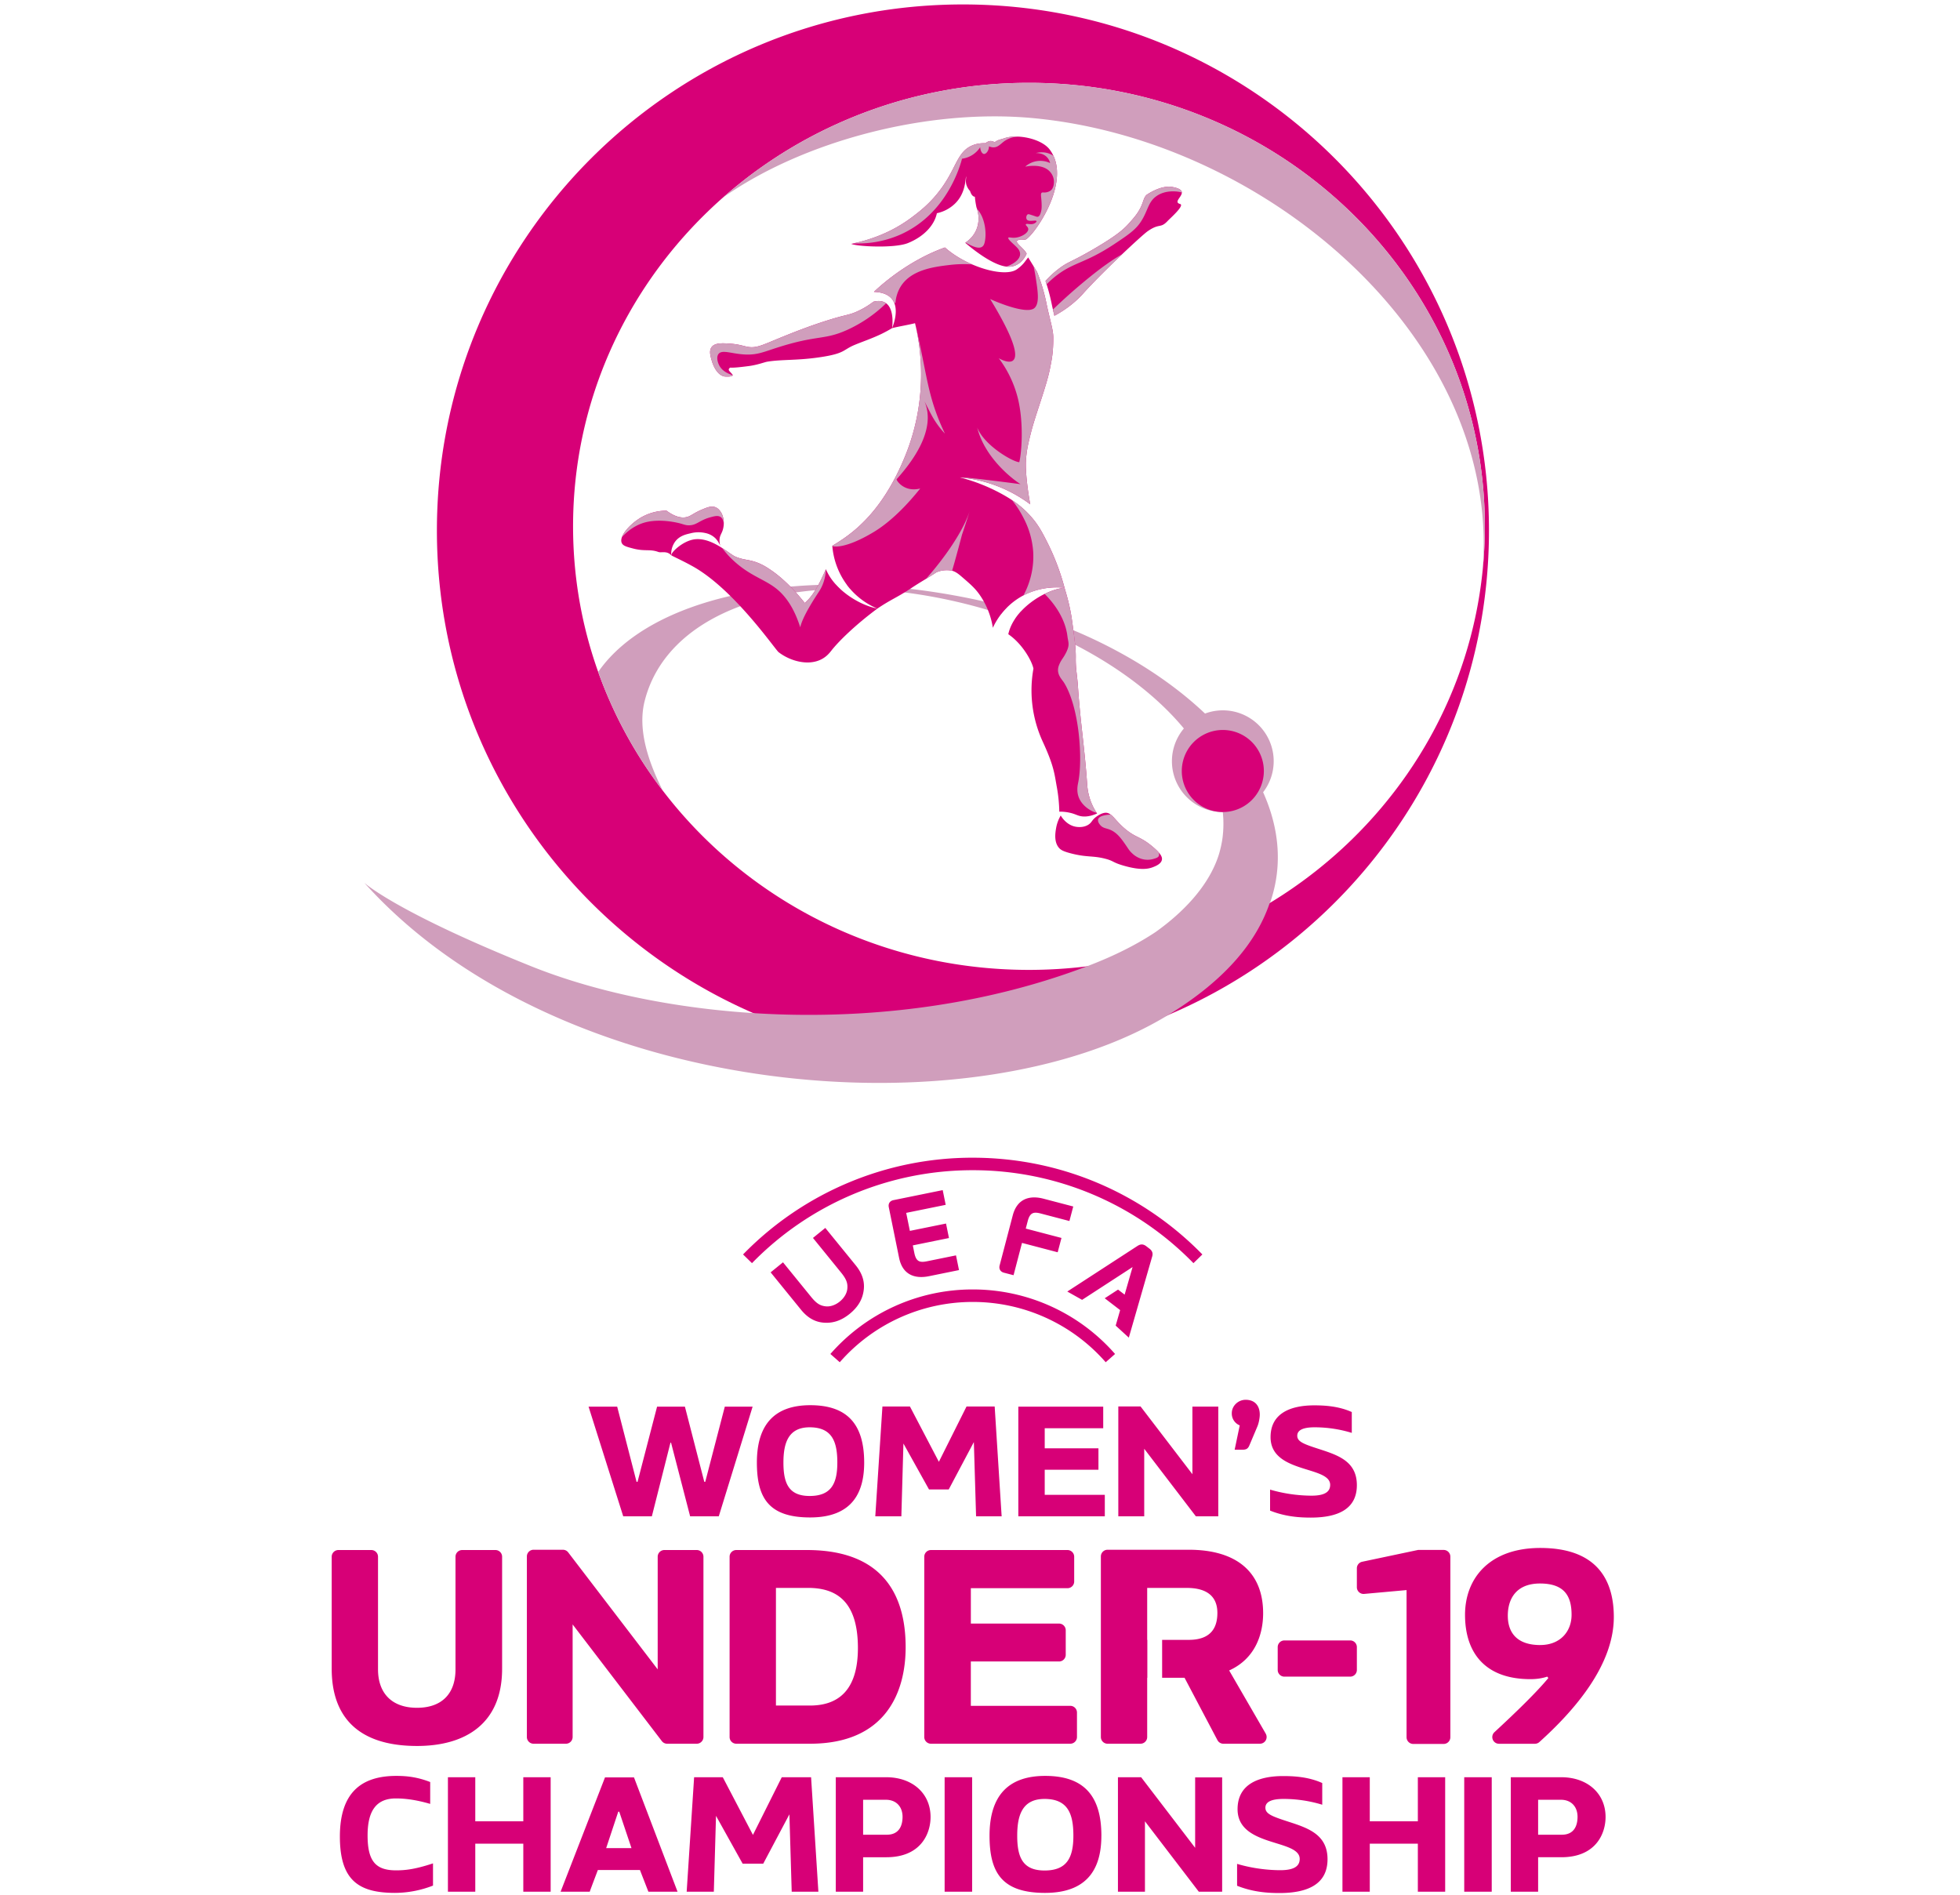 <svg xmlns="http://www.w3.org/2000/svg" width="90" height="87" viewBox="0 0 90 87">
    <g fill="none" fill-rule="evenodd">
        <path fill="#D70077" d="M19.754 81.825v1.004c-.7-.205-1.21-.251-1.575-.251-.844 0-1.3.494-1.3 1.697 0 1.186.372 1.605 1.308 1.605.395 0 .844-.038 1.696-.32v1.02a4.846 4.846 0 0 1-1.742.335c-1.666 0-2.534-.571-2.534-2.587 0-2.031.997-2.785 2.595-2.785.449 0 .95.046 1.552.282zm4.275 5.036v-2.206h-2.205v2.206h-1.256v-5.257h1.256v2.024h2.205v-2.024h1.256v5.257h-1.256zm5.356-.997h-1.932c-.213.564-.304.8-.373.997h-1.338l2.039-5.25h1.33l2.001 5.25h-1.339l-.388-.997zm-.996-2.677l-.555 1.673h1.163l-.562-1.673h-.046zm7.965 3.674l-.106-3.553-1.202 2.267h-.944l-1.224-2.198-.1 3.484h-1.247l.342-5.257h1.316l1.385 2.648 1.324-2.648h1.346l.335 5.257h-1.225zm2.024 0v-5.257h2.313c1.21 0 2.039.746 2.039 1.826 0 .76-.442 1.848-2.031 1.848h-1.066v1.583h-1.255zm2.298-4.222h-1.043v1.605h1.088c.593 0 .723-.456.723-.821 0-.457-.281-.784-.768-.784zm2.7 4.222v-5.257h1.263v5.257h-1.263zm7.197-2.571c0 1.339-.494 2.625-2.587 2.625-1.97 0-2.548-.921-2.548-2.625 0-1.94.958-2.747 2.556-2.747 1.78 0 2.58.921 2.58 2.747zm-3.864 0c0 .988.25 1.597 1.255 1.597 1.019 0 1.324-.578 1.324-1.597 0-1.005-.251-1.689-1.324-1.689-1.02 0-1.255.745-1.255 1.689zm9.41-2.678v5.249h-1.072l-2.473-3.233v3.233h-1.24v-5.257h1.065l2.48 3.241v-3.233h1.24zm.686 3.971c.768.228 1.498.29 1.985.29.677 0 .89-.214.89-.518 0-.92-2.853-.533-2.853-2.282 0-1.165.99-1.522 2.092-1.522.472 0 1.157.03 1.796.32v.996a6.077 6.077 0 0 0-1.78-.266c-.556 0-.83.137-.83.403 0 .289.32.403 1.073.647.89.289 1.78.586 1.78 1.719 0 1.149-.913 1.552-2.206 1.552-.517 0-1.21-.038-1.947-.335v-1.004zm8.3 1.278v-2.206h-2.207v2.206h-1.255v-5.257h1.255v2.024h2.207v-2.024h1.255v5.257h-1.255zm2.13 0v-5.257h1.263v5.257h-1.263zm2.138 0v-5.257h2.312c1.21 0 2.04.746 2.04 1.826 0 .76-.442 1.848-2.032 1.848h-1.065v1.583h-1.255zm2.297-4.222h-1.042v1.605h1.088c.593 0 .722-.456.722-.821 0-.457-.28-.784-.768-.784zm-7.083-9.628l-1.946.176a.308.308 0 0 1-.336-.307v-.87c0-.145.102-.27.245-.3l2.566-.542h1.174c.17 0 .308.138.308.308v8.291c0 .17-.137.309-.308.309h-1.395a.308.308 0 0 1-.308-.309v-6.756zm-5.609 2.312h3.02c.17 0 .307.138.307.308v1.047c0 .17-.137.308-.308.308h-3.019a.308.308 0 0 1-.308-.308v-1.047c0-.17.138-.308.308-.308zm-36.23-4.151c.17 0 .308.138.308.308v5.145c0 2.513-1.676 3.544-3.906 3.544-2.694 0-3.919-1.327-3.919-3.544V71.48c0-.17.139-.308.309-.308h1.51c.17 0 .308.138.308.308v5.17c0 1.083.619 1.766 1.792 1.766 1.121 0 1.766-.631 1.766-1.766v-5.17c0-.17.138-.308.308-.308h1.524zm9.553.308v8.278c0 .17-.138.308-.308.308h-1.357a.308.308 0 0 1-.245-.12l-4.097-5.358v5.17c0 .17-.138.308-.308.308h-1.485a.308.308 0 0 1-.308-.308v-8.291c0-.17.138-.308.308-.308h1.345c.096 0 .186.045.244.12l4.11 5.372V71.48c0-.17.138-.308.308-.308h1.485c.17 0 .308.138.308.308zm4.747-.308c3.493 0 4.538 2.062 4.538 4.46 0 2.024-.877 4.434-4.396 4.434H33.81a.308.308 0 0 1-.308-.308V71.48c0-.17.138-.308.308-.308h3.237zm-1.418 1.74v5.401h1.56c1.263 0 2.204-.657 2.204-2.642 0-2.218-1.057-2.76-2.295-2.76H35.63zm13.516 7.154h-6.397a.308.308 0 0 1-.308-.308V71.48c0-.17.138-.308.308-.308h6.268c.17 0 .308.138.308.308v1.137c0 .17-.138.308-.308.308H44.58v1.624h4.049c.17 0 .308.138.308.308v1.124c0 .17-.138.309-.308.309h-4.05v2.036h4.566c.17 0 .308.138.308.308v1.124c0 .17-.138.308-.308.308zm8.974-.462a.308.308 0 0 1-.266.462h-1.678a.308.308 0 0 1-.273-.164l-1.511-2.865h-1.029v-1.74h1.222c1.083 0 1.315-.632 1.315-1.238 0-.734-.452-1.147-1.405-1.147h-1.818v2.385h.007v1.74h-.007v2.721c0 .17-.138.308-.308.308h-1.51a.308.308 0 0 1-.309-.308v-8.291c0-.17.138-.308.308-.308h3.727c2.243 0 3.416 1.07 3.416 2.913 0 .928-.335 2.076-1.56 2.63l1.68 2.902zm15.984-5.354c0 2.207-1.797 4.279-3.42 5.74a.306.306 0 0 1-.204.078h-1.65a.307.307 0 0 1-.207-.533c1.046-.967 1.954-1.855 2.475-2.486l-.051-.064c-.231.077-.488.116-.77.116-2.094 0-3.005-1.22-3.005-2.954 0-1.695 1.143-3.07 3.454-3.07 2.658 0 3.378 1.53 3.378 3.173zm-3.378 1.284c.912 0 1.438-.616 1.438-1.387 0-.822-.295-1.438-1.45-1.438-1.105 0-1.478.72-1.478 1.476 0 .797.437 1.35 1.49 1.35zm-39.94-9.289l-.854 3.38h-1.314l-1.592-5.037h1.314l.89 3.453h.045l.897-3.453h1.278l.89 3.453h.044l.898-3.453h1.277l-1.554 5.037H31.69l-.876-3.38h-.03zm8.896.912c0 1.285-.474 2.519-2.481 2.519-1.891 0-2.446-.884-2.446-2.519 0-1.861.92-2.635 2.452-2.635 1.709 0 2.475.884 2.475 2.635zm-3.708 0c0 .949.241 1.533 1.205 1.533.977 0 1.27-.554 1.27-1.533 0-.963-.241-1.62-1.27-1.62-.978 0-1.205.715-1.205 1.62zm8.846 2.468l-.102-3.41-1.154 2.176h-.905l-1.175-2.11-.095 3.344h-1.197l.328-5.044h1.263l1.329 2.54 1.27-2.54h1.292l.32 5.044H44.82zm5.91 0h-3.97v-5.037h3.898v.993h-2.686v.92h2.467v.985h-2.467v1.153h2.759v.986zm5.212-5.037v5.037h-1.029l-2.372-3.102v3.102h-1.19V64.58h1.022l2.38 3.11v-3.103h1.19zm1.255-.314c.437 0 .65.285.65.68 0 .145-.044.4-.117.561l-.358.847c-.066.16-.147.205-.336.205h-.343l.234-1.118a.585.585 0 0 1-.365-.562c0-.335.292-.613.635-.613zm1.123 4.124a6.897 6.897 0 0 0 1.905.278c.65 0 .854-.205.854-.497 0-.883-2.737-.51-2.737-2.19 0-1.116.948-1.46 2.007-1.46.453 0 1.11.03 1.723.307v.957a5.828 5.828 0 0 0-1.708-.256c-.533 0-.796.131-.796.387 0 .277.307.387 1.03.62.854.278 1.707.563 1.707 1.65 0 1.102-.876 1.489-2.116 1.489-.497 0-1.16-.037-1.869-.321v-.964zM34.53 58l-.41-.4a14.695 14.695 0 0 1 10.546-4.442c4.133 0 7.869 1.701 10.545 4.442l-.41.4a14.124 14.124 0 0 0-10.135-4.268A14.124 14.124 0 0 0 34.53 58zm4.03 4.549l-.43-.379a8.67 8.67 0 0 1 6.536-2.963 8.67 8.67 0 0 1 6.536 2.963l-.43.379a8.099 8.099 0 0 0-6.106-2.768 8.098 8.098 0 0 0-6.105 2.768zm14.22-5.216c.171.132.16.265.116.397l-1.063 3.69-.603-.552.205-.712-.708-.544.612-.398.302.231.365-1.266-2.318 1.506-.68-.382 3.216-2.089c.117-.075.242-.121.413.01l.143.11zM37.91 59.982c.215.026.454-.059.65-.219.198-.16.329-.376.348-.592.024-.263-.048-.446-.3-.755l-1.278-1.574.566-.46 1.4 1.72c.291.361.411.725.367 1.114-.05.439-.26.795-.645 1.11-.387.313-.779.445-1.219.404-.39-.036-.721-.228-1.014-.587l-1.399-1.721.568-.461 1.279 1.573c.25.309.415.418.677.448zm5.515-4.66l-1.814.369.169.827 1.66-.337.135.665-1.66.338.07.349c.08.384.232.451.577.381l1.336-.272.138.676-1.377.28c-.637.13-1.213-.051-1.374-.842l-.473-2.326c-.035-.171.058-.292.215-.324l2.261-.46.137.676zm3.504 1.747l-.388 1.484-.443-.115c-.154-.04-.24-.167-.196-.336l.602-2.296c.205-.78.79-.93 1.419-.764l1.359.356-.176.667-1.318-.345c-.34-.09-.497-.03-.597.348l-.09.344 1.64.43-.174.658-1.638-.43zM26.314 24.169c0-11.248 9.372-20.366 20.934-20.366 11.561 0 20.934 9.118 20.934 20.366 0 11.247-9.373 20.365-20.934 20.365-11.562 0-20.934-9.118-20.934-20.365m-6.252.19c0 13.34 10.815 24.154 24.155 24.154 13.34 0 24.154-10.815 24.154-24.155 0-13.34-10.814-24.154-24.154-24.154S20.062 11.018 20.062 24.358"/>
        <path fill="#D09EBC" d="M54.362 33.45c-1.413-1.707-3.567-3.256-6.17-4.407v-.001c-.51-.226-1.04-.432-1.581-.625a2.8 2.8 0 0 1 .272-.345c3.396 1.03 6.348 2.7 8.45 4.692A2.335 2.335 0 0 1 58 36.377c.731 1.625.9 3.323.355 4.973l-.036.106-.018.01c-.566 1.678-1.921 3.464-4.649 5.133-8.943 5.474-27.937 3.942-36.924-6.065 0 0 1.43 1.327 7.659 3.831 6.23 2.504 16.544 3.42 25.537 0 1.284-.488 2.31-1.019 3.14-1.57 1.314-.937 2.283-2.022 2.758-3.159a14.038 14.038 0 0 0 .052-.13c.031-.08.059-.16.085-.24l.009-.029.027-.09.008-.032a5.943 5.943 0 0 0 .067-.268l.006-.03.029-.148a4.042 4.042 0 0 0 .047-.335l.002-.031c.006-.05.01-.1.013-.15v-.02c.004-.048.006-.096.008-.144v-.02c.002-.052.003-.103.002-.154v-.028a6.28 6.28 0 0 0-.003-.156v-.003a4.67 4.67 0 0 0-.01-.156l-.001-.023a4.705 4.705 0 0 0-.015-.161 2.335 2.335 0 0 1-1.787-3.838zM47.248 3.803c11.561 0 20.934 9.118 20.934 20.366 0 .723-.04 1.438-.115 2.142.977-10.558-9.762-19.863-20.616-20.886-4.883-.46-10.573 1.058-14.247 3.641 3.714-3.27 8.64-5.263 14.044-5.263zm-17.65 28.4c-.307 1.23.106 2.654.84 4.105a20.136 20.136 0 0 1-2.97-5.454c1.734-2.507 5.811-3.991 10.902-4.012h.007c.062.068.13.135.197.198h-.003c-4.665.098-8.176 1.965-8.973 5.163zm9.288-5.357c1.83.028 3.781.241 5.796.662.529.11 1.048.237 1.56.377 0 0-.002 0 0 0-.106.105-.196.21-.276.314-.002-.001 0 0 0 0a23.631 23.631 0 0 0-1.602-.464c-1.867-.466-3.666-.692-5.329-.698a3.262 3.262 0 0 1-.15-.191z"/>
        <path fill="#D70077" d="M40.963 15.068a6.15 6.15 0 0 1-.501.271c-.415.2-.883.358-1.211.495-.56.232-.43.39-1.554.562-1.083.166-1.775.1-2.459.211-.147.024-.444.15-.88.205-.344.044-.65.08-.834.068-.124.106-.044.134.104.31.106.128-.33.102-.354.098-.404-.073-.572-.66-.595-.74-.06-.206-.126-.44-.005-.608.153-.21.514-.184.874-.159.368.027.576.102.746.137.463.096.718-.086 1.854-.539.351-.14 1.043-.415 1.838-.665.887-.28.952-.23 1.34-.399.223-.098.491-.242.782-.462 1.07-.255.862 1.17.855 1.214.02-.053.705-1.61-.834-1.665.534-.508 1.732-1.492 3.261-2.039.991.888 2.742 1.402 3.306 1.001.309-.22.365-.363.517-.543l.406.662c.156.391.319.882.436 1.462.135.666.307 1.177.31 1.53.005.72-.076 1.069-.154 1.462-.154.785-.662 2.103-.868 2.919-.088.349-.149.599-.19.872 0 0-.021.154-.036.307-.067.732.172 2.026.19 2.122a6.257 6.257 0 0 0-1.082-.653 6.361 6.361 0 0 0-2.151-.584 8.26 8.26 0 0 1 1.943.77c.415.231.895.529 1.364 1.075.324.379.492.708.72 1.16.243.484.544 1.177.781 2.064-.278-.03-1.286-.105-2.232.56a3.216 3.216 0 0 0-1.06 1.277 3.597 3.597 0 0 0-.629-1.547c-.208-.288-.409-.46-.81-.806-.158-.135-.27-.22-.432-.267a1.203 1.203 0 0 0-.724.074c-.432.287-.707.428-1.14.717-.675.451-.897.497-1.568.948a3.398 3.398 0 0 1-1.231-.882 3.48 3.48 0 0 1-.838-2c.723-.448 2.231-1.338 3.372-4.19 1.108-2.766.63-5.197.426-6.033-.27.072-.783.156-1.053.228zm12.866-6.483c1.011.183-.105.653.36.782.222.061-.466.665-.564.77-.352.378-.361.086-.931.484-.253.176-2.076 1.871-2.96 2.86-.288.32-.708.69-1.317 1.018a15.95 15.95 0 0 1-.137-.6 8.536 8.536 0 0 0-.272-.997c.175-.194.382-.391.63-.577.434-.327.543-.282 1.595-.897 1.04-.608 1.367-.905 1.587-1.15.27-.302.468-.522.614-.882.082-.201.086-.294.195-.43.02-.025.67-.477 1.2-.38zM41.694 11.16c-.622.253-2.366.158-2.606.037 1.38-.277 2.287-.846 2.776-1.214.343-.257.875-.658 1.372-1.35.68-.946.727-1.65 1.384-1.944.211-.095.428-.12.628-.113.101-.076.202-.117.29-.095a.912.912 0 0 1 .14.048c.146-.113.27-.121.438-.18.62-.212 1.711.024 2.083.517 1.112 1.47-.847 4.123-1.132 4.14-.1.007-.27-.044-.367.057-.085.087.357.379.441.588 0 0-.262.672-.935.59-.452-.054-1.131-.451-1.884-1.093.206-.137.426-.35.54-.676a1.402 1.402 0 0 0-.023-.948 3.849 3.849 0 0 1-.075-.492c-.014-.003-.029 0-.042-.006-.084-.036-.141-.131-.178-.255a.678.678 0 0 1-.086-.11c-.158-.254-.092-.398-.093-.564-.047.14-.014.769-.518 1.257a1.707 1.707 0 0 1-.827.436c-.108.528-.564 1.06-1.326 1.37zM49.5 31.55c.107 1.608.312 2.845.42 4.454.01.13.034.494.216.912.082.19.174.338.242.436-.389.172-.655.156-.83.105-.122-.036-.221-.094-.432-.14a2.02 2.02 0 0 0-.475-.048 7.002 7.002 0 0 0-.111-1.118c-.113-.62-.128-.967-.644-2.086a5.637 5.637 0 0 1-.432-3.365c-.078-.373-.527-1.155-1.155-1.579.247-1.133 1.62-2.001 2.49-2.119l.093-.012c.052.192.244.771.346 1.513.117.849.175 1.282.17 1.687-.008.536.062.766.102 1.36zm-.793 5.895c.028.05.274.47.74.523.067.008.335.038.553-.117.134-.095.133-.176.287-.307.123-.104.303-.206.445-.223.328-.04.453.367 1.009.802.456.357.643.295 1.202.768.358.303.435.458.41.588-.036.192-.29.291-.413.339-.207.08-.557.155-1.327-.065-.552-.158-.447-.217-.873-.326-.581-.148-.834-.051-1.574-.245-.348-.091-.464-.158-.55-.264-.226-.275-.156-.691-.123-.885.044-.267.144-.469.214-.588zM33.039 24.79a.802.802 0 0 0 .043.29c.006.02-.07-.197-.23-.362a.928.928 0 0 0-.459-.242 1.436 1.436 0 0 0-.678.01l-.057.013c-.191.046-.467.114-.66.375a.976.976 0 0 0-.177.62c-.213-.22-.454-.099-.592-.15-.39-.143-.607-.016-1.15-.156-.306-.08-.47-.123-.53-.258-.137-.312.397-.88.877-1.164a2.35 2.35 0 0 1 1.179-.318c.437.323.734.338.921.295.225-.052.297-.186.83-.397.16-.062.34-.124.513-.049a.486.486 0 0 1 .176.141c.192.223.24.601.139.91-.058.175-.137.245-.145.442zm4.888 1.345c.342.865 1.425 1.622 2.36 1.81-.985.728-1.762 1.484-2.103 1.918-.077.098-.218.285-.474.414-.607.307-1.43.076-1.957-.33-.157-.122-2.051-2.894-3.949-3.946-.41-.227-.631-.324-.96-.49-.12-.061.484-.688 1.074-.75.785-.082 1.557.669 1.85.797.413.18.644.112 1.124.324.202.09.336.179.485.279.703.47 1.295 1.171 1.576 1.525.494-.408.824-1.243.974-1.55zm20.107 9.267a1.884 1.884 0 1 1-3.768 0 1.884 1.884 0 0 1 3.768 0z"/>
        <path fill="#D09EBC" d="M48.88 26.989a3.363 3.363 0 0 0-1.886.351c.17-.313.51-1.05.447-2.023a3.894 3.894 0 0 0-.42-1.49c-.071-.143-.152-.283-.152-.283a4.58 4.58 0 0 0-.403-.584c.295.196.607.447.915.805.324.379.492.708.719 1.16.243.484.544 1.177.782 2.064.052.191.244.771.346 1.513.117.849.175 1.282.17 1.686-.009.537.062.767.101 1.36.108 1.61.313 2.846.421 4.455.01.13.034.494.216.912.075.174.156.307.222.405-.19-.036-.637-.265-.811-.679-.128-.302-.062-.592-.038-.711.214-1.065.061-3.428-.648-4.58-.104-.168-.39-.413-.233-.809.106-.265.197-.313.332-.589.174-.357.09-.45.054-.741-.12-.973-.808-1.702-1.032-1.925l-.025-.01c.293-.144.584-.24.832-.275l.091-.012zm-.507-19.835c.698 1.504-1.04 3.836-1.307 3.852-.098.006-.269-.045-.366.056-.032.033.01.094.08.17.116.125.308.287.361.418l-.012.029c-.06.127-.333.63-.92.561.27-.083.893-.414.512-.85-.15-.169-.458-.396-.42-.474.018-.036.123.008.283 0 .313-.015.636-.223.632-.395-.002-.11-.138-.172-.111-.22.035-.065.268.055.431-.066.01-.007.07-.052.06-.082-.023-.068-.354.053-.445-.073-.05-.069-.023-.203.04-.236.03-.016.062-.006.106.007.27.083.31.116.363.1.09-.025.123-.159.15-.265.01-.04.036-.16.01-.492-.018-.215-.04-.303.013-.343.044-.033.09.002.21-.02a.517.517 0 0 0 .184-.07c.159-.105.182-.352.162-.504a.694.694 0 0 0-.168-.363c-.353-.411-1.104-.25-1.146-.24a1.036 1.036 0 0 1 1.144-.166.59.59 0 0 0-.122-.246c-.19-.227-.494-.214-.536-.212.099-.027.31-.07.556.003.1.03.183.073.256.121zm.012 5.599a4.99 4.99 0 0 0-.33.305c-.016-.052-.03-.104-.047-.156.175-.194.382-.391.629-.577.435-.327.543-.282 1.596-.897 1.04-.608 1.367-.905 1.587-1.15.27-.301.468-.523.615-.882.081-.202.085-.294.194-.43.02-.024.67-.477 1.2-.381.333.06.433.152.437.252-.04-.01-.082-.022-.124-.029-.11-.016-.608-.093-1.022.186-.401.27-.397.655-.71 1.151-.25.398-.585.625-1.245 1.064-1.394.925-1.899.814-2.78 1.544zm1.407.17c.774-.642 1.324-1.02 1.734-1.248-.616.584-1.331 1.29-1.793 1.805a4.82 4.82 0 0 1-1.316 1.019l-.068-.286a25.432 25.432 0 0 1 1.443-1.29zm-8.384-2.18a4.818 4.818 0 0 1-2.225.431c1.326-.284 2.204-.833 2.681-1.192.342-.257.875-.658 1.372-1.35.68-.946.727-1.65 1.383-1.944.212-.095.43-.12.63-.113.1-.076.2-.117.29-.095a.929.929 0 0 1 .139.048c.147-.113.27-.121.438-.18.213-.072.434-.092.652-.073a1.186 1.186 0 0 0-.63.194c-.18.123-.293.288-.504.297a.472.472 0 0 1-.22-.047c-.01.224-.146.36-.236.35-.08-.01-.163-.138-.169-.31a1.172 1.172 0 0 1-.834.528c-.091.347-.693 2.495-2.767 3.455zm3.236 1.398a5.456 5.456 0 0 0-1.042.026c-.695.083-1.751.21-2.238.98a1.666 1.666 0 0 0-.246.763l-.056.003c-.11-.272-.374-.491-.932-.511.533-.508 1.731-1.492 3.26-2.039.351.315.799.581 1.254.778zm-4.536 1.712c.271-.065.46-.021.591.08l-.018.001a6.306 6.306 0 0 1-1.78 1.215c-1.08.485-1.341.214-3.214.813-.62.2-.896.326-1.392.318-.657-.011-1.123-.25-1.3-.029-.113.143-.04.398.038.54.142.261.426.38.61.436-.003.085-.348.065-.37.061-.403-.073-.572-.66-.595-.74-.058-.206-.126-.44-.004-.608.153-.21.514-.184.875-.159.367.027.575.102.746.137.462.096.718-.086 1.853-.539.351-.14 1.044-.415 1.838-.665.886-.28.952-.23 1.34-.399.223-.098.491-.242.782-.462zm5.358-.123c.128.063 1.7.759 2.048.402.228-.232.14-.782.031-1.463-.031-.197-.063-.334-.083-.442l.157.256c.156.39.319.883.436 1.462.135.666.307 1.177.31 1.53.005.721-.076 1.069-.154 1.463-.154.783-.662 2.102-.868 2.918-.088.35-.149.599-.19.872 0 0-.021.154-.036.306-.067.733.171 2.027.19 2.123a6.296 6.296 0 0 0-3.184-1.232c.04-.021.604.028 2.739.306-.337-.205-1.64-1.192-1.99-2.598.338.844 1.665 1.588 1.932 1.588.115-.463.208-1.84-.068-2.942a5.118 5.118 0 0 0-.874-1.83c.627.35 1.492.375-.396-2.719zm-3.442 1.137c.575 2.427.541 3.304 1.365 5.043a4.033 4.033 0 0 1-.633-.886c-.176-.335-.318-.628-.3-.582.544 1.3-.568 2.763-1.285 3.563-.027.03.329.617 1.085.426-.112.128-1.017 1.318-2.117 1.986-1.336.811-1.917.69-1.92.646.722-.449 2.23-1.338 3.371-4.19a9.994 9.994 0 0 0 .433-6.004l.001-.002zm-12.598 8.9a2.351 2.351 0 0 1 1.179-.318c.164.121.308.2.434.247.21.08.37.075.488.048.224-.052.296-.186.83-.397.158-.062.34-.124.512-.049a.486.486 0 0 1 .176.141c.125.146.182.357.184.572-.033-.166-.085-.234-.131-.267-.126-.088-.291-.044-.5.014-.486.136-.598.35-.941.362-.154.006-.238-.033-.402-.08-.055-.015-.91-.25-1.644-.05-.217.06-.63.213-1.05.67l.009-.02a.975.975 0 0 1 .093-.17 1.54 1.54 0 0 1 .072-.1l.037-.05c.04-.046.082-.093.127-.14l.013-.01a2.414 2.414 0 0 1 .303-.26l.048-.036c.054-.038.109-.075.163-.107zM52.944 38.89c.12.102.205.186.269.258.025.105 0 .151-.008.167-.038.06-.107.083-.194.11a.974.974 0 0 1-.624.002 1.082 1.082 0 0 1-.413-.257c-.115-.108-.162-.193-.24-.307-.219-.32-.415-.606-.724-.748-.21-.096-.357-.073-.492-.235-.027-.032-.126-.15-.093-.262.04-.132.243-.172.338-.191.084-.017.164-.021.24-.02.18.138.358.418.738.715.456.357.643.295 1.203.768zM35.377 26.161c.703.471 1.296 1.172 1.576 1.527.493-.409.824-1.244.974-1.552-.01.161-.04.596-.31 1.011-.208.32-.762 1.156-.871 1.657-.237-.74-.529-1.213-.855-1.554-.64-.667-1.408-.701-2.348-1.641-.176-.176-.301-.342-.382-.444.264.17.481.339.607.394.413.181.643.112 1.124.324.202.09.336.179.485.278zm7.345.295c-.068.043-.135.084-.2.123.192-.214 1.542-1.745 2.002-3.099 0 0-.156.493-.352 1.077-.112.427-.228.856-.349 1.289l-.104.36a1.233 1.233 0 0 0-.48 0v-.003l-.029.008-.038.007-.036.013a1.159 1.159 0 0 0-.14.05l-.006.003c-.096.063-.184.12-.268.172zm2.479-15.278c-.091.295-.401.23-.864-.042.201-.138.413-.346.524-.665.132-.38.055-.717.002-.881.401.43.452 1.216.338 1.588z"/>
    </g>
</svg>

